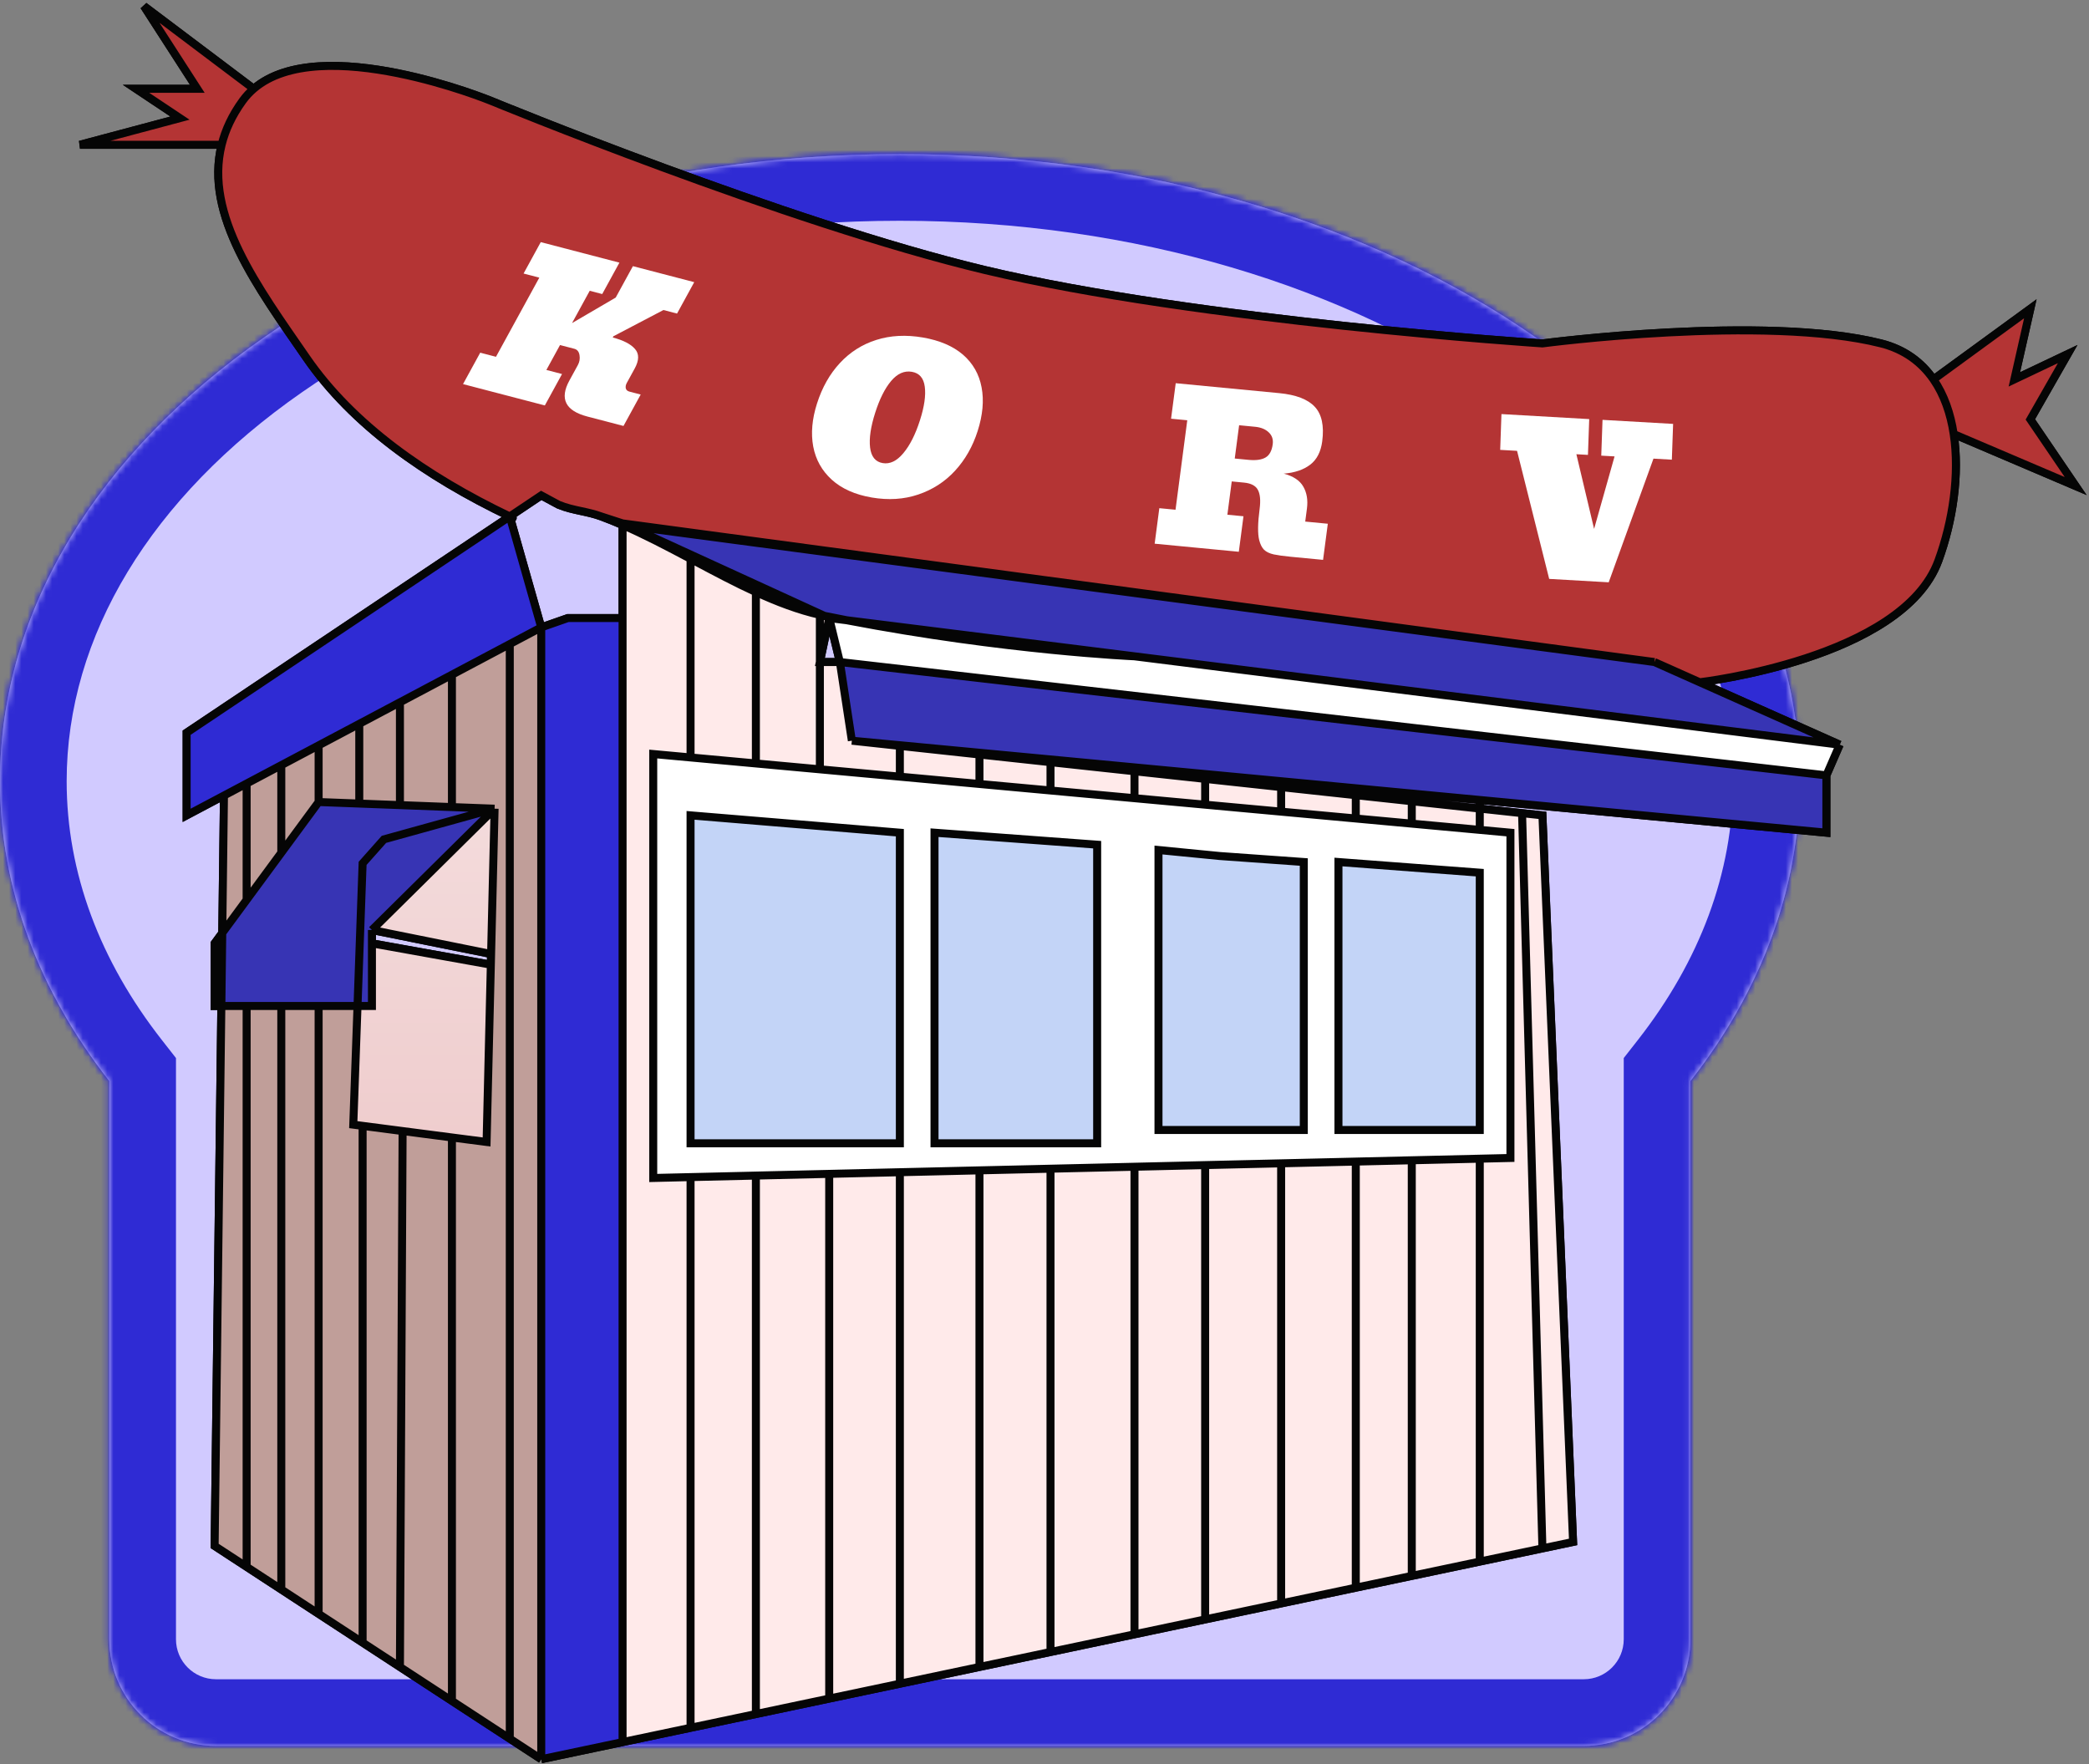<svg width="341" height="288" viewBox="0 0 341 288" fill="none" xmlns="http://www.w3.org/2000/svg">
<rect x="0" y="0" width="341" height="288" fill="#808080" stroke="none"/>
<mask id="path-1-inside-1_77_23" fill="white">
<path fill-rule="evenodd" clip-rule="evenodd" d="M275.935 176.457C287.313 161.918 293.779 145.244 293.779 127.517C293.779 70.984 228.014 25.155 146.889 25.155C65.765 25.155 0 70.984 0 127.517C0 145.244 6.466 161.918 17.845 176.457V267.577C17.845 277.192 25.639 284.986 35.254 284.986H258.526C268.14 284.986 275.935 277.192 275.935 267.577V176.457Z"/>
</mask>
<path fill-rule="evenodd" clip-rule="evenodd" d="M275.935 176.457C287.313 161.918 293.779 145.244 293.779 127.517C293.779 70.984 228.014 25.155 146.889 25.155C65.765 25.155 0 70.984 0 127.517C0 145.244 6.466 161.918 17.845 176.457V267.577C17.845 277.192 25.639 284.986 35.254 284.986H258.526C268.14 284.986 275.935 277.192 275.935 267.577V176.457Z" fill="#CFD1F5"/>
<path d="M275.935 176.457L267.366 169.751L265.054 172.705V176.457H275.935ZM17.845 176.457H28.725V172.706L26.413 169.751L17.845 176.457ZM282.898 127.517C282.898 142.475 277.469 156.842 267.366 169.751L284.503 183.163C297.157 166.994 304.66 148.013 304.66 127.517H282.898ZM146.889 36.036C185.504 36.036 219.993 46.961 244.535 64.063C269.115 81.192 282.898 103.798 282.898 127.517H304.66C304.66 94.704 285.56 66.128 256.977 46.209C228.356 26.264 189.4 14.274 146.889 14.274V36.036ZM10.881 127.517C10.881 103.798 24.664 81.192 49.244 64.063C73.786 46.961 108.275 36.036 146.889 36.036V14.274C104.379 14.274 65.423 26.264 36.802 46.209C8.219 66.128 -10.881 94.704 -10.881 127.517H10.881ZM26.413 169.751C16.31 156.842 10.881 142.475 10.881 127.517H-10.881C-10.881 148.013 -3.378 166.994 9.276 183.163L26.413 169.751ZM28.725 267.577V176.457H6.964V267.577H28.725ZM35.254 274.106C31.648 274.106 28.725 271.183 28.725 267.577H6.964C6.964 283.201 19.63 295.867 35.254 295.867V274.106ZM258.526 274.106H35.254V295.867H258.526V274.106ZM265.054 267.577C265.054 271.183 262.131 274.106 258.526 274.106V295.867C274.15 295.867 286.815 283.201 286.815 267.577H265.054ZM265.054 176.457V267.577H286.815V176.457H265.054Z" fill="#2F2BD4" mask="url(#path-1-inside-1_77_23)"/>
<mask id="path-3-inside-2_77_23" fill="white">
<path fill-rule="evenodd" clip-rule="evenodd" d="M275.935 176.457C287.313 161.918 293.779 145.244 293.779 127.517C293.779 70.984 228.014 25.155 146.889 25.155C65.765 25.155 0 70.984 0 127.517C0 145.244 6.466 161.918 17.845 176.457V267.577C17.845 277.192 25.639 284.986 35.254 284.986H258.526C268.14 284.986 275.935 277.192 275.935 267.577V176.457Z"/>
</mask>
<path fill-rule="evenodd" clip-rule="evenodd" d="M275.935 176.457C287.313 161.918 293.779 145.244 293.779 127.517C293.779 70.984 228.014 25.155 146.889 25.155C65.765 25.155 0 70.984 0 127.517C0 145.244 6.466 161.918 17.845 176.457V267.577C17.845 277.192 25.639 284.986 35.254 284.986H258.526C268.14 284.986 275.935 277.192 275.935 267.577V176.457Z" fill="#D1CAFF"/>
<path d="M275.935 176.457L267.366 169.751L265.054 172.705V176.457H275.935ZM17.845 176.457H28.725V172.706L26.413 169.751L17.845 176.457ZM282.898 127.517C282.898 142.475 277.469 156.842 267.366 169.751L284.503 183.163C297.157 166.994 304.66 148.013 304.66 127.517H282.898ZM146.889 36.036C185.504 36.036 219.993 46.961 244.535 64.063C269.115 81.192 282.898 103.798 282.898 127.517H304.66C304.66 94.704 285.56 66.128 256.977 46.209C228.356 26.264 189.4 14.274 146.889 14.274V36.036ZM10.881 127.517C10.881 103.798 24.664 81.192 49.244 64.063C73.786 46.961 108.275 36.036 146.889 36.036V14.274C104.379 14.274 65.423 26.264 36.802 46.209C8.219 66.128 -10.881 94.704 -10.881 127.517H10.881ZM26.413 169.751C16.31 156.842 10.881 142.475 10.881 127.517H-10.881C-10.881 148.013 -3.378 166.994 9.276 183.163L26.413 169.751ZM28.725 267.577V176.457H6.964V267.577H28.725ZM35.254 274.106C31.648 274.106 28.725 271.183 28.725 267.577H6.964C6.964 283.201 19.63 295.867 35.254 295.867V274.106ZM258.526 274.106H35.254V295.867H258.526V274.106ZM265.054 267.577C265.054 271.183 262.131 274.106 258.526 274.106V295.867C274.15 295.867 286.815 283.201 286.815 267.577H265.054ZM265.054 176.457V267.577H286.815V176.457H265.054Z" fill="#2F2BD4" mask="url(#path-3-inside-2_77_23)"/>
<path d="M101.626 85.434L270.059 108.066L277.458 111.366C277.458 111.366 310.549 107.561 316.411 91.527C318.775 85.061 319.913 77.428 318.916 70.854C318.409 67.508 317.348 64.436 315.614 61.932C313.667 59.119 310.87 57.022 307.053 56.056C288.121 51.269 251.779 56.056 251.779 56.056C251.779 56.056 195.669 52.397 160.817 44.088C128.415 36.363 80.124 16.451 80.124 16.451C80.124 16.451 52.37 5.066 41.41 14.492C40.743 15.066 40.138 15.716 39.606 16.451C37.88 18.831 36.776 21.226 36.178 23.632C33.321 35.135 42.067 46.878 50.051 58.45C57.523 69.278 69.456 77.723 83.214 84.302L88.351 80.864L91.18 82.388C92.407 82.899 93.627 83.161 94.856 83.425C95.941 83.658 97.033 83.893 98.144 84.302L101.626 85.434Z" fill="#B43434"/>
<path d="M137.097 108.066L139.055 120.905L159.883 122.871L196.723 126.349L209.127 127.519L221.313 128.67L230.453 129.532L241.551 130.58L298.131 135.921V126.563L137.097 108.066Z" fill="#3734B4"/>
<path d="M59.191 140.926L62.673 137.009L80.735 132.004L73.771 131.74L65.284 131.418L58.647 131.167L52.01 130.916L49.127 134.833L45.917 139.196L42.87 143.336L40.259 146.885L38.269 149.588L36.28 152.292L36.132 164.21H37.647H40.259H42.87H45.917H49.127H52.01H58.359L59.191 140.926Z" fill="#3734B4"/>
<path d="M62.673 137.009L59.191 140.926L58.359 164.21H60.714V153.983V151.806L80.735 132.004L62.673 137.009Z" fill="#3734B4"/>
<path d="M331.426 50.398L315.614 61.932C317.348 64.436 318.409 67.508 318.916 70.854L338.825 79.341L331.426 68.46L337.519 57.797L328.815 61.932L331.426 50.398Z" fill="#B43434"/>
<path d="M36.178 23.632C36.776 21.226 37.88 18.831 39.606 16.451C40.138 15.716 40.743 15.066 41.41 14.492L23.502 1L32.207 14.492H22.197L29.378 19.28L13.057 23.632H36.178Z" fill="#B43434"/>
<path d="M218.484 140.708V184.449H241.551V142.449L218.484 140.708Z" fill="#C3D4F7"/>
<path d="M189.107 138.75V184.449H212.826V162.578V140.708L199.117 139.729L189.107 138.75Z" fill="#C3D4F7"/>
<path d="M152.547 135.921V186.625H179.096V137.879L152.547 135.921Z" fill="#C3D4F7"/>
<path d="M112.724 133.092V186.625H146.889V135.921L112.724 133.092Z" fill="#C3D4F7"/>
<path d="M57.668 183.578L59.191 183.776L65.719 184.625L73.771 185.672L79.429 186.407L80.124 157.464L60.714 153.983V164.21H58.359L57.668 183.578Z" fill="url(#paint0_linear_77_23)"/>
<path d="M80.735 132.004L60.714 151.806L80.165 155.724L80.735 132.004Z" fill="url(#paint1_linear_77_23)"/>
<path fill-rule="evenodd" clip-rule="evenodd" d="M101.626 85.703V85.434L98.144 84.302C99.306 84.73 100.466 85.2 101.626 85.703Z" fill="#D8D3CA"/>
<path d="M88.351 287.162V102.408L83.214 105.131L73.771 110.137L65.284 114.635L58.647 118.154L52.01 121.672L49.127 123.2L45.917 124.902L42.87 126.517L40.259 127.901L38.409 128.881L36.559 129.862L36.28 152.292L38.269 149.588L40.259 146.885L42.87 143.336L45.917 139.196L49.127 134.833L52.01 130.916L58.647 131.167L65.284 131.418L73.771 131.74L80.735 132.004L80.165 155.724L80.124 157.464L79.429 186.407L73.771 185.672L65.719 184.625L59.191 183.776L57.668 183.578L58.359 164.21H52.01H49.127H45.917H42.87H40.259H37.647H36.132L35.036 252.344L37.647 254.049L40.259 255.755L42.87 257.46L45.917 259.45L49.127 261.547L52.01 263.429L59.191 268.119L65.284 272.098L73.771 277.641L83.214 283.807L88.351 287.162Z" fill="#C09E99"/>
<path d="M185.189 107.13L300.307 121.558L277.458 111.366L270.059 108.066L102.453 85.813L134.56 100.52C135.791 100.771 137.012 101.012 138.223 101.244L185.189 107.13Z" fill="#3734B4"/>
<path d="M137.097 108.066L298.131 126.563L300.307 121.558L185.189 107.13C185.189 107.13 164.167 106.222 138.223 101.244L135.356 100.885L137.097 108.066Z" fill="white"/>
<path fill-rule="evenodd" clip-rule="evenodd" d="M106.631 123.081V192.283L112.724 192.14L123.387 191.892L135.356 191.613L146.889 191.343L159.883 191.04L171.48 190.77L185.189 190.45L196.723 190.181L209.127 189.892L221.313 189.607L230.453 189.394L241.551 189.135L246.557 189.018V135.921L241.551 135.461L230.453 134.443L221.313 133.604L209.127 132.486L196.723 131.348L185.189 130.29L171.48 129.032L159.883 127.968L146.889 126.775L133.833 125.577L123.387 124.619L112.724 123.641L106.631 123.081ZM112.724 186.625V133.092L146.889 135.921V186.625H112.724ZM152.547 186.625V135.921L179.096 137.879V186.625H152.547ZM189.107 184.449V138.75L199.117 139.729L212.826 140.708V162.578V184.449H189.107ZM218.484 184.449V140.708L241.551 142.449V184.449H218.484Z" fill="#E8E8E8"/>
<path d="M112.724 192.14V282.03L123.387 279.784V191.892L112.724 192.14Z" fill="#F0D3D3"/>
<path d="M135.356 191.613V277.263L146.889 274.835V191.343L135.356 191.613Z" fill="#F0D3D3"/>
<path d="M159.883 191.04V272.098L171.48 269.656V190.77L159.883 191.04Z" fill="#F0D3D3"/>
<path d="M185.189 190.45V266.769L196.723 264.34V190.181L185.189 190.45Z" fill="#F0D3D3"/>
<path d="M209.127 189.892V261.728L221.313 259.161V189.607L209.127 189.892Z" fill="#F0D3D3"/>
<path fill-rule="evenodd" clip-rule="evenodd" d="M256.784 251.691L251.779 133.092L248.457 132.732L185.189 125.893L171.48 124.411L146.889 121.752L139.055 120.905L137.097 108.066H133.833L135.356 100.885L134.56 100.52C134.318 100.471 134.075 100.419 133.833 100.364C130.358 99.58 126.876 98.248 123.387 96.647C120.053 95.117 116.711 93.341 113.362 91.56L112.724 91.221C109.035 89.261 105.336 87.314 101.626 85.703V100.885V284.367L112.724 282.03V192.14L106.631 192.283V123.081L112.724 123.641L123.387 124.619L133.833 125.577L146.889 126.775L159.883 127.968L171.48 129.032L185.189 130.29L196.723 131.348L209.127 132.486L221.313 133.604L230.453 134.443L241.551 135.461L246.557 135.921V189.018L241.551 189.135V254.899L251.779 252.745L256.784 251.691ZM230.453 257.236L221.313 259.161V189.607L230.453 189.394V257.236ZM196.723 190.181L209.127 189.892V261.728L196.723 264.34V190.181ZM185.189 266.769L171.48 269.656V190.77L185.189 190.45V266.769ZM146.889 191.343L159.883 191.04V272.098L146.889 274.835V191.343ZM135.356 277.263L123.387 279.784V191.892L135.356 191.613V277.263Z" fill="#D7ABA5"/>
<path d="M230.453 189.394V257.236L241.551 254.899V189.135L230.453 189.394Z" fill="#F0D3D3"/>
<path d="M88.351 102.408V287.162L101.626 284.367V100.885H92.704L88.351 102.408Z" fill="#2F2BD4"/>
<path d="M88.351 102.408V287.162M88.351 102.408L92.704 100.885H101.626M88.351 102.408L83.214 84.302M88.351 102.408L83.214 105.131M88.351 287.162L101.626 284.367M88.351 287.162L83.214 283.807M139.055 120.905L137.097 108.066M139.055 120.905L146.889 121.752M139.055 120.905L159.883 122.871M137.097 108.066H133.833L135.356 100.885M137.097 108.066L298.131 126.563M137.097 108.066L135.356 100.885M135.356 100.885L134.56 100.52M135.356 100.885L138.223 101.244M101.626 85.434L270.059 108.066M101.626 85.434L98.144 84.302M101.626 85.434V85.703M101.626 85.434L102.453 85.813M101.626 284.367V100.885M101.626 284.367L112.724 282.03M101.626 100.885V85.703M298.131 126.563V135.921L241.551 130.58M298.131 126.563L300.307 121.558M300.307 121.558L185.189 107.13M300.307 121.558L277.458 111.366M300.307 121.558L138.223 101.244M270.059 108.066L277.458 111.366M270.059 108.066L102.453 85.813M36.559 129.862L30.466 133.092V119.6L83.214 84.302M36.559 129.862L36.28 152.292M36.559 129.862L38.409 128.881L40.259 127.901M80.735 132.004L62.673 137.009L59.191 140.926L58.359 164.21M80.735 132.004L60.714 151.806M80.735 132.004L80.165 155.724M80.735 132.004L73.771 131.74M60.714 151.806L80.165 155.724M60.714 151.806V153.983M52.01 130.916L58.647 131.167M52.01 130.916V121.672M52.01 130.916L49.127 134.833L45.917 139.196M80.165 155.724L80.124 157.464M80.124 157.464L79.429 186.407L73.771 185.672M80.124 157.464L60.714 153.983M60.714 153.983V164.21H58.359M185.189 107.13C185.189 107.13 164.167 106.222 138.223 101.244M185.189 107.13L138.223 101.244M277.458 111.366C277.458 111.366 310.549 107.561 316.411 91.527C318.775 85.061 319.913 77.428 318.916 70.854M315.614 61.932C313.667 59.119 310.87 57.022 307.053 56.056C288.121 51.269 251.779 56.056 251.779 56.056C251.779 56.056 195.669 52.397 160.817 44.088C128.415 36.363 80.124 16.451 80.124 16.451C80.124 16.451 52.37 5.066 41.41 14.492M315.614 61.932L331.426 50.398L328.815 61.932L337.519 57.797L331.426 68.46L338.825 79.341L318.916 70.854M315.614 61.932C317.348 64.436 318.409 67.508 318.916 70.854M36.178 23.632C36.776 21.226 37.88 18.831 39.606 16.451C40.138 15.716 40.743 15.066 41.41 14.492M36.178 23.632C33.321 35.135 42.067 46.878 50.051 58.45C57.523 69.278 69.456 77.723 83.214 84.302M36.178 23.632H13.057L29.378 19.28L22.197 14.492H32.207L23.502 1L41.41 14.492M83.214 84.302L88.351 80.864L91.18 82.388C92.407 82.899 93.627 83.161 94.856 83.425C95.941 83.658 97.033 83.893 98.144 84.302M83.214 84.302C84.901 85.109 81.478 83.55 83.214 84.302ZM36.132 164.21L35.036 252.344L37.647 254.049L40.259 255.755M36.132 164.21H35.036V153.983L36.28 152.292M36.132 164.21L36.28 152.292M36.132 164.21H37.647H40.259M36.28 152.292L38.269 149.588L40.259 146.885M98.144 84.302C99.306 84.73 100.466 85.2 101.626 85.703M58.359 164.21L57.668 183.578L59.191 183.776M58.359 164.21H52.01M134.56 100.52C135.791 100.771 137.012 101.012 138.223 101.244M134.56 100.52C134.318 100.471 134.075 100.419 133.833 100.364M134.56 100.52L102.453 85.813M101.626 85.703C105.336 87.314 109.035 89.261 112.724 91.221M101.626 85.703L102.453 85.813M83.214 105.131V283.807M83.214 105.131L73.771 110.137M83.214 283.807L73.771 277.641M73.771 277.641V185.672M73.771 277.641L65.284 272.098M73.771 185.672L65.719 184.625M73.771 110.137V131.74M73.771 110.137L65.284 114.635M73.771 131.74L65.284 131.418M65.284 114.635V131.418M65.284 114.635L58.647 118.154M65.284 131.418L58.647 131.167M65.719 184.625L65.284 272.098M65.719 184.625L59.191 183.776M65.284 272.098L59.191 268.119M59.191 268.119V183.776M59.191 268.119L52.01 263.429M58.647 131.167V118.154M58.647 118.154L52.01 121.672M52.01 263.429V164.21M52.01 263.429L49.127 261.547L45.917 259.45M52.01 164.21H49.127H45.917M52.01 121.672L49.127 123.2L45.917 124.902M45.917 259.45V164.21M45.917 259.45L42.87 257.46L40.259 255.755M45.917 164.21H42.87H40.259M45.917 139.196V124.902M45.917 139.196L42.87 143.336L40.259 146.885M45.917 124.902L42.87 126.517L40.259 127.901M40.259 255.755V164.21M40.259 146.885V127.901M112.724 91.221V123.641M112.724 91.221C112.937 91.334 113.149 91.447 113.362 91.56M112.724 91.221L113.362 91.56M112.724 123.641L106.631 123.081V192.283L112.724 192.14M112.724 123.641L123.387 124.619M112.724 192.14V282.03M112.724 192.14L123.387 191.892M112.724 282.03L123.387 279.784M123.387 96.647V124.619M123.387 96.647C126.876 98.248 130.358 99.58 133.833 100.364M123.387 96.647C120.053 95.117 116.711 93.341 113.362 91.56M123.387 124.619L133.833 125.577M123.387 191.892V279.784M123.387 191.892L135.356 191.613M123.387 279.784L135.356 277.263M135.356 277.263V191.613M135.356 277.263L146.889 274.835M135.356 191.613L146.889 191.343M133.833 125.577V100.364M133.833 125.577L146.889 126.775M146.889 121.752V126.775M146.889 121.752L171.48 124.411M146.889 126.775L159.883 127.968M146.889 191.343V274.835M146.889 191.343L159.883 191.04M146.889 274.835L159.883 272.098M159.883 272.098V191.04M159.883 272.098L171.48 269.656M159.883 191.04L171.48 190.77M159.883 127.968V122.871M159.883 127.968L171.48 129.032M159.883 122.871L196.723 126.349M171.48 124.411V129.032M171.48 124.411L185.189 125.893M171.48 129.032L185.189 130.29M171.48 190.77V269.656M171.48 190.77L185.189 190.45M171.48 269.656L185.189 266.769M185.189 266.769V190.45M185.189 266.769L196.723 264.34M185.189 190.45L196.723 190.181M185.189 130.29V125.893M185.189 130.29L196.723 131.348M185.189 125.893L248.457 132.732M196.723 126.349V131.348M196.723 126.349L209.127 127.519M196.723 131.348L209.127 132.486M196.723 190.181V264.34M196.723 190.181L209.127 189.892M196.723 264.34L209.127 261.728M209.127 261.728V189.892M209.127 261.728L221.313 259.161M209.127 189.892L221.313 189.607M209.127 132.486V127.519M209.127 132.486L221.313 133.604M209.127 127.519L221.313 128.67M221.313 259.161V189.607M221.313 259.161L230.453 257.236M221.313 189.607L230.453 189.394M221.313 133.604V128.67M221.313 133.604L230.453 134.443M221.313 128.67L230.453 129.532M230.453 129.532V134.443M230.453 129.532L241.551 130.58M230.453 134.443L241.551 135.461M230.453 189.394V257.236M230.453 189.394L241.551 189.135M230.453 257.236L241.551 254.899M241.551 254.899V189.135M241.551 254.899L251.779 252.745M241.551 189.135L246.557 189.018V135.921L241.551 135.461M241.551 135.461V130.58M251.779 252.745L256.784 251.691L251.779 133.092L248.457 132.732M251.779 252.745L248.457 132.732M112.724 133.092V186.625H146.889V135.921L112.724 133.092ZM152.547 135.921V186.625H179.096V137.879L152.547 135.921ZM189.107 138.75V184.449H212.826V162.578V140.708L199.117 139.729L189.107 138.75ZM218.484 140.708V184.449H241.551V142.449L218.484 140.708Z" stroke="#050505" stroke-width="1.306"/>
<path d="M101.626 85.434L270.059 108.066L277.458 111.366C277.458 111.366 310.549 107.561 316.411 91.527C318.775 85.061 319.913 77.428 318.916 70.854C318.409 67.508 317.348 64.436 315.614 61.932C313.667 59.119 310.87 57.022 307.053 56.056C288.121 51.269 251.779 56.056 251.779 56.056C251.779 56.056 195.669 52.397 160.817 44.088C128.415 36.363 80.124 16.451 80.124 16.451C80.124 16.451 52.37 5.066 41.41 14.492C40.743 15.066 40.138 15.716 39.606 16.451C37.88 18.831 36.776 21.226 36.178 23.632C33.321 35.135 42.067 46.878 50.051 58.45C57.523 69.278 69.456 77.723 83.214 84.302L88.351 80.864L91.18 82.388C92.407 82.899 93.627 83.161 94.856 83.425C95.941 83.658 97.033 83.893 98.144 84.302L101.626 85.434Z" fill="#B43434"/>
<path d="M137.097 108.066L139.055 120.905L159.883 122.871L196.723 126.349L209.127 127.519L221.313 128.67L230.453 129.532L241.551 130.58L298.131 135.921V126.563L137.097 108.066Z" fill="#3734B4"/>
<path d="M59.191 140.926L62.673 137.009L80.735 132.004L73.771 131.74L65.284 131.418L58.647 131.167L52.01 130.916L49.127 134.833L45.917 139.196L42.87 143.336L40.259 146.885L38.269 149.588L36.28 152.292L36.132 164.21H37.647H40.259H42.87H45.917H49.127H52.01H58.359L59.191 140.926Z" fill="#3734B4"/>
<path d="M62.673 137.009L59.191 140.926L58.359 164.21H60.714V153.983V151.806L80.735 132.004L62.673 137.009Z" fill="#3734B4"/>
<path d="M331.426 50.398L315.614 61.932C317.348 64.436 318.409 67.508 318.916 70.854L338.825 79.341L331.426 68.46L337.519 57.797L328.815 61.932L331.426 50.398Z" fill="#B43434"/>
<path d="M36.178 23.632C36.776 21.226 37.88 18.831 39.606 16.451C40.138 15.716 40.743 15.066 41.41 14.492L23.502 1L32.207 14.492H22.197L29.378 19.28L13.057 23.632H36.178Z" fill="#B43434"/>
<path d="M218.484 140.708V184.449H241.551V142.449L218.484 140.708Z" fill="#C3D4F7"/>
<path d="M189.107 138.75V184.449H212.826V162.578V140.708L199.117 139.729L189.107 138.75Z" fill="#C3D4F7"/>
<path d="M152.547 135.921V186.625H179.096V137.879L152.547 135.921Z" fill="#C3D4F7"/>
<path d="M112.724 133.092V186.625H146.889V135.921L112.724 133.092Z" fill="#C3D4F7"/>
<path d="M57.668 183.578L59.191 183.776L65.719 184.625L73.771 185.672L79.429 186.407L80.124 157.464L60.714 153.983V164.21H58.359L57.668 183.578Z" fill="url(#paint2_linear_77_23)"/>
<path d="M80.735 132.004L60.714 151.806L80.165 155.724L80.735 132.004Z" fill="url(#paint3_linear_77_23)"/>
<path fill-rule="evenodd" clip-rule="evenodd" d="M101.626 85.703V85.434L98.144 84.302C99.306 84.73 100.466 85.2 101.626 85.703Z" fill="#D8D3CA"/>
<path d="M88.351 287.162V102.408L83.214 105.131L73.771 110.137L65.284 114.635L58.647 118.154L52.01 121.672L49.127 123.2L45.917 124.902L42.87 126.517L40.259 127.901L38.409 128.881L36.559 129.862L36.28 152.292L38.269 149.588L40.259 146.885L42.87 143.336L45.917 139.196L49.127 134.833L52.01 130.916L58.647 131.167L65.284 131.418L73.771 131.74L80.735 132.004L80.165 155.724L80.124 157.464L79.429 186.407L73.771 185.672L65.719 184.625L59.191 183.776L57.668 183.578L58.359 164.21H52.01H49.127H45.917H42.87H40.259H37.647H36.132L35.036 252.344L37.647 254.049L40.259 255.755L42.87 257.46L45.917 259.45L49.127 261.547L52.01 263.429L59.191 268.119L65.284 272.098L73.771 277.641L83.214 283.807L88.351 287.162Z" fill="#C09E99"/>
<path d="M185.189 107.13L300.307 121.558L277.458 111.366L270.059 108.066L102.453 85.813L134.56 100.52C135.791 100.771 137.012 101.012 138.223 101.244L185.189 107.13Z" fill="#3734B4"/>
<path d="M137.097 108.066L298.131 126.563L300.307 121.558L185.189 107.13C185.189 107.13 164.167 106.222 138.223 101.244L135.356 100.885L137.097 108.066Z" fill="white"/>
<path d="M112.724 192.14V282.03L123.387 279.784V191.892L112.724 192.14Z" fill="#FFEAEA"/>
<path d="M135.356 191.613V277.263L146.889 274.835V191.343L135.356 191.613Z" fill="#FFEAEA"/>
<path d="M159.883 191.04V272.098L171.48 269.656V190.77L159.883 191.04Z" fill="#FFEAEA"/>
<path d="M185.189 190.45V266.769L196.723 264.34V190.181L185.189 190.45Z" fill="#FFEAEA"/>
<path d="M209.127 189.892V261.728L221.313 259.161V189.607L209.127 189.892Z" fill="#FFEAEA"/>
<path d="M230.453 189.394V257.236L241.551 254.899V189.135L230.453 189.394Z" fill="#FFEAEA"/>
<path d="M88.351 102.408V287.162L101.626 284.367V100.885H92.704L88.351 102.408Z" fill="#2F2BD4"/>
<path fill-rule="evenodd" clip-rule="evenodd" d="M251.779 133.092L256.784 251.691L251.779 252.745L241.551 254.899V189.135L246.557 189.018V135.921L241.551 135.461L230.453 134.443L221.313 133.604L209.127 132.486L196.723 131.348L185.189 130.29L171.48 129.032L159.883 127.968L146.889 126.775L133.833 125.577L123.387 124.619L112.724 123.641V91.221L113.362 91.56C116.711 93.341 120.053 95.117 123.387 96.647C126.876 98.248 130.358 99.58 133.833 100.364C134.075 100.419 134.318 100.471 134.56 100.52L135.356 100.885L133.833 108.066H137.097L139.055 120.905L146.889 121.752L171.48 124.411L185.189 125.893L248.457 132.732L251.779 133.092ZM221.313 259.161L230.453 257.236V189.394L221.313 189.607V259.161ZM209.127 189.892L196.723 190.181V264.34L209.127 261.728V189.892ZM171.48 269.656L185.189 266.769V190.45L171.48 190.77V269.656ZM159.883 191.04L146.889 191.343V274.835L159.883 272.098V191.04ZM123.387 279.784L135.356 277.263V191.613L123.387 191.892V279.784Z" fill="#FFEAEA"/>
<path d="M106.631 192.283V123.081L112.724 123.641V91.221C109.035 89.261 105.336 87.314 101.626 85.703V100.885V284.367L112.724 282.03V192.14L106.631 192.283Z" fill="#FFEAEA"/>
<path d="M30.466 119.6V133.092L36.559 129.862L38.409 128.881L40.259 127.901L42.87 126.517L45.917 124.902L49.127 123.2L52.01 121.672L58.647 118.154L65.284 114.635L73.771 110.137L83.214 105.131L88.351 102.408L83.214 84.302L30.466 119.6Z" fill="#2F2BD4"/>
<path fill-rule="evenodd" clip-rule="evenodd" d="M106.631 123.081V192.283L112.724 192.14L123.387 191.892L135.356 191.613L146.889 191.343L159.883 191.04L171.48 190.77L185.189 190.45L196.723 190.181L209.127 189.892L221.313 189.607L230.453 189.394L241.551 189.135L246.557 189.018V135.921L241.551 135.461L230.453 134.443L221.313 133.604L209.127 132.486L196.723 131.348L185.189 130.29L171.48 129.032L159.883 127.968L146.889 126.775L133.833 125.577L123.387 124.619L112.724 123.641L106.631 123.081ZM112.724 186.625V133.092L146.889 135.921V186.625H112.724ZM152.547 186.625V135.921L179.096 137.879V186.625H152.547ZM189.107 184.449V138.75L199.117 139.729L212.826 140.708V162.578V184.449H189.107ZM218.484 184.449V140.708L241.551 142.449V184.449H218.484Z" fill="white"/>
<path d="M88.351 102.408V287.162M88.351 102.408L92.704 100.885H101.626M88.351 102.408L83.214 84.302M88.351 102.408L83.214 105.131M88.351 287.162L101.626 284.367M88.351 287.162L83.214 283.807M139.055 120.905L137.097 108.066M139.055 120.905L146.889 121.752M139.055 120.905L159.883 122.871M137.097 108.066H133.833L135.356 100.885M137.097 108.066L298.131 126.563M137.097 108.066L135.356 100.885M135.356 100.885L134.56 100.52M135.356 100.885L138.223 101.244M101.626 85.434L270.059 108.066M101.626 85.434L98.144 84.302M101.626 85.434V85.703M101.626 85.434L102.453 85.813M101.626 284.367V100.885M101.626 284.367L112.724 282.03M101.626 100.885V85.703M298.131 126.563V135.921L241.551 130.58M298.131 126.563L300.307 121.558M300.307 121.558L185.189 107.13M300.307 121.558L277.458 111.366M300.307 121.558L138.223 101.244M270.059 108.066L277.458 111.366M270.059 108.066L102.453 85.813M36.559 129.862L30.466 133.092V119.6L83.214 84.302M36.559 129.862L36.28 152.292M36.559 129.862L38.409 128.881L40.259 127.901M80.735 132.004L62.673 137.009L59.191 140.926L58.359 164.21M80.735 132.004L60.714 151.806M80.735 132.004L80.165 155.724M80.735 132.004L73.771 131.74M60.714 151.806L80.165 155.724M60.714 151.806V153.983M52.01 130.916L58.647 131.167M52.01 130.916V121.672M52.01 130.916L49.127 134.833L45.917 139.196M80.165 155.724L80.124 157.464M80.124 157.464L79.429 186.407L73.771 185.672M80.124 157.464L60.714 153.983M60.714 153.983V164.21H58.359M185.189 107.13C185.189 107.13 164.167 106.222 138.223 101.244M185.189 107.13L138.223 101.244M277.458 111.366C277.458 111.366 310.549 107.561 316.411 91.527C318.775 85.061 319.913 77.428 318.916 70.854M315.614 61.932C313.667 59.119 310.87 57.022 307.053 56.056C288.121 51.269 251.779 56.056 251.779 56.056C251.779 56.056 195.669 52.397 160.817 44.088C128.415 36.363 80.124 16.451 80.124 16.451C80.124 16.451 52.37 5.066 41.41 14.492M315.614 61.932L331.426 50.398L328.815 61.932L337.519 57.797L331.426 68.46L338.825 79.341L318.916 70.854M315.614 61.932C317.348 64.436 318.409 67.508 318.916 70.854M36.178 23.632C36.776 21.226 37.88 18.831 39.606 16.451C40.138 15.716 40.743 15.066 41.41 14.492M36.178 23.632C33.321 35.135 42.067 46.878 50.051 58.45C57.523 69.278 69.456 77.723 83.214 84.302M36.178 23.632H13.057L29.378 19.28L22.197 14.492H32.207L23.502 1L41.41 14.492M83.214 84.302L88.351 80.864L91.18 82.388C92.407 82.899 93.627 83.161 94.856 83.425C95.941 83.658 97.033 83.893 98.144 84.302M83.214 84.302C84.901 85.109 81.478 83.55 83.214 84.302ZM36.132 164.21L35.036 252.344L37.647 254.049L40.259 255.755M36.132 164.21H35.036V153.983L36.28 152.292M36.132 164.21L36.28 152.292M36.132 164.21H37.647H40.259M36.28 152.292L38.269 149.588L40.259 146.885M98.144 84.302C99.306 84.73 100.466 85.2 101.626 85.703M58.359 164.21L57.668 183.578L59.191 183.776M58.359 164.21H52.01M134.56 100.52C135.791 100.771 137.012 101.012 138.223 101.244M134.56 100.52C134.318 100.471 134.075 100.419 133.833 100.364M134.56 100.52L102.453 85.813M101.626 85.703C105.336 87.314 109.035 89.261 112.724 91.221M101.626 85.703L102.453 85.813M83.214 105.131V283.807M83.214 105.131L73.771 110.137M83.214 283.807L73.771 277.641M73.771 277.641V185.672M73.771 277.641L65.284 272.098M73.771 185.672L65.719 184.625M73.771 110.137V131.74M73.771 110.137L65.284 114.635M73.771 131.74L65.284 131.418M65.284 114.635V131.418M65.284 114.635L58.647 118.154M65.284 131.418L58.647 131.167M65.719 184.625L65.284 272.098M65.719 184.625L59.191 183.776M65.284 272.098L59.191 268.119M59.191 268.119V183.776M59.191 268.119L52.01 263.429M58.647 131.167V118.154M58.647 118.154L52.01 121.672M52.01 263.429V164.21M52.01 263.429L49.127 261.547L45.917 259.45M52.01 164.21H49.127H45.917M52.01 121.672L49.127 123.2L45.917 124.902M45.917 259.45V164.21M45.917 259.45L42.87 257.46L40.259 255.755M45.917 164.21H42.87H40.259M45.917 139.196V124.902M45.917 139.196L42.87 143.336L40.259 146.885M45.917 124.902L42.87 126.517L40.259 127.901M40.259 255.755V164.21M40.259 146.885V127.901M112.724 91.221V123.641M112.724 91.221C112.937 91.334 113.149 91.447 113.362 91.56M112.724 91.221L113.362 91.56M112.724 123.641L106.631 123.081V192.283L112.724 192.14M112.724 123.641L123.387 124.619M112.724 192.14V282.03M112.724 192.14L123.387 191.892M112.724 282.03L123.387 279.784M123.387 96.647V124.619M123.387 96.647C126.876 98.248 130.358 99.58 133.833 100.364M123.387 96.647C120.053 95.117 116.711 93.341 113.362 91.56M123.387 124.619L133.833 125.577M123.387 191.892V279.784M123.387 191.892L135.356 191.613M123.387 279.784L135.356 277.263M135.356 277.263V191.613M135.356 277.263L146.889 274.835M135.356 191.613L146.889 191.343M133.833 125.577V100.364M133.833 125.577L146.889 126.775M146.889 121.752V126.775M146.889 121.752L171.48 124.411M146.889 126.775L159.883 127.968M146.889 191.343V274.835M146.889 191.343L159.883 191.04M146.889 274.835L159.883 272.098M159.883 272.098V191.04M159.883 272.098L171.48 269.656M159.883 191.04L171.48 190.77M159.883 127.968V122.871M159.883 127.968L171.48 129.032M159.883 122.871L196.723 126.349M171.48 124.411V129.032M171.48 124.411L185.189 125.893M171.48 129.032L185.189 130.29M171.48 190.77V269.656M171.48 190.77L185.189 190.45M171.48 269.656L185.189 266.769M185.189 266.769V190.45M185.189 266.769L196.723 264.34M185.189 190.45L196.723 190.181M185.189 130.29V125.893M185.189 130.29L196.723 131.348M185.189 125.893L248.457 132.732M196.723 126.349V131.348M196.723 126.349L209.127 127.519M196.723 131.348L209.127 132.486M196.723 190.181V264.34M196.723 190.181L209.127 189.892M196.723 264.34L209.127 261.728M209.127 261.728V189.892M209.127 261.728L221.313 259.161M209.127 189.892L221.313 189.607M209.127 132.486V127.519M209.127 132.486L221.313 133.604M209.127 127.519L221.313 128.67M221.313 259.161V189.607M221.313 259.161L230.453 257.236M221.313 189.607L230.453 189.394M221.313 133.604V128.67M221.313 133.604L230.453 134.443M221.313 128.67L230.453 129.532M230.453 129.532V134.443M230.453 129.532L241.551 130.58M230.453 134.443L241.551 135.461M230.453 189.394V257.236M230.453 189.394L241.551 189.135M230.453 257.236L241.551 254.899M241.551 254.899V189.135M241.551 254.899L251.779 252.745M241.551 189.135L246.557 189.018V135.921L241.551 135.461M241.551 135.461V130.58M251.779 252.745L256.784 251.691L251.779 133.092L248.457 132.732M251.779 252.745L248.457 132.732M112.724 133.092V186.625H146.889V135.921L112.724 133.092ZM152.547 135.921V186.625H179.096V137.879L152.547 135.921ZM189.107 138.75V184.449H212.826V162.578V140.708L199.117 139.729L189.107 138.75ZM218.484 140.708V184.449H241.551V142.449L218.484 140.708Z" stroke="#050505" stroke-width="1.306"/>
<path d="M88.937 66.181L75.583 62.697L78.39 57.57L80.962 58.24L88.036 45.32L85.465 44.649L88.272 39.522L101.112 42.871L98.304 47.998L96.263 47.466L93.376 52.739L100.506 48.572L103.313 43.445L113.324 46.056L110.517 51.184L108.299 50.605L100.135 54.885L100.023 55.089C101.759 55.541 102.97 56.168 103.658 56.969C104.351 57.76 104.334 58.821 103.605 60.152L102.313 62.511C102.149 62.812 102.093 63.103 102.148 63.384C102.218 63.658 102.42 63.838 102.752 63.924L104.584 64.402L101.776 69.53L95.895 67.996C92.296 67.057 91.312 65.097 92.944 62.115L94.332 59.581C94.603 59.085 94.692 58.554 94.599 57.986C94.511 57.408 94.227 57.056 93.744 56.93L91.414 56.322L89.189 60.387L91.744 61.053L88.937 66.181Z" fill="white"/>
<path d="M142.291 81.207C139.573 80.741 137.402 79.774 135.777 78.305C134.162 76.838 133.152 75.03 132.746 72.88C132.35 70.733 132.557 68.393 133.366 65.862C134.206 63.236 135.45 61.036 137.1 59.261C138.753 57.475 140.731 56.218 143.036 55.489C145.355 54.752 147.89 54.619 150.64 55.09C153.379 55.559 155.566 56.496 157.2 57.9C158.821 59.312 159.83 61.087 160.229 63.224C160.638 65.363 160.425 67.74 159.589 70.355C158.78 72.886 157.547 75.05 155.891 76.846C154.235 78.643 152.233 79.935 149.887 80.723C147.551 81.513 145.019 81.674 142.291 81.207ZM144.086 75.591C145.264 75.793 146.385 75.257 147.449 73.982C148.524 72.709 149.43 70.917 150.168 68.608C150.887 66.362 151.149 64.532 150.956 63.12C150.774 61.709 150.072 60.899 148.849 60.69C147.616 60.479 146.491 60.975 145.472 62.18C144.454 63.385 143.586 65.111 142.868 67.357C142.13 69.666 141.851 71.565 142.031 73.053C142.211 74.541 142.896 75.387 144.086 75.591Z" fill="white"/>
<path d="M202.219 90.066L188.482 88.747L189.243 82.951L191.888 83.205L193.805 68.6L191.16 68.346L191.92 62.55L208.815 64.172C211.548 64.434 213.482 65.176 214.617 66.396C215.762 67.618 216.167 69.502 215.833 72.049C215.61 73.75 214.958 75.016 213.878 75.846C212.799 76.676 211.356 77.165 209.551 77.314C211.105 77.719 212.168 78.422 212.739 79.421C213.322 80.422 213.522 81.62 213.339 83.014L213.06 85.138L216.747 85.492L215.973 91.387L210.65 90.876C209.515 90.767 208.605 90.64 207.921 90.497C207.238 90.342 206.713 90.092 206.346 89.745C205.991 89.389 205.725 88.863 205.548 88.168C205.284 87.12 205.307 85.416 205.617 83.056C205.794 81.706 205.705 80.686 205.349 79.996C204.995 79.295 204.233 78.888 203.065 78.776L201.065 78.584L200.352 84.018L202.98 84.27L202.219 90.066ZM202.269 69.412L201.555 74.846L203.82 75.064C205.021 75.179 205.942 75.05 206.582 74.678C207.223 74.306 207.614 73.582 207.755 72.507C207.858 71.716 207.637 71.067 207.09 70.559C206.554 70.052 205.812 69.752 204.864 69.662L202.269 69.412Z" fill="white"/>
<path d="M269.905 74.863L262.598 95.051L252.882 94.495L247.638 73.591L244.886 73.433L245.091 67.591L259.417 68.41L259.211 74.252L257.321 74.144L260.214 86.333L263.555 74.5L261.383 74.376L261.589 68.534L273.112 69.193L272.906 75.035L269.905 74.863Z" fill="white"/>
<defs>
<linearGradient id="paint0_linear_77_23" x1="175.941" y1="1" x2="175.941" y2="287.162" gradientUnits="userSpaceOnUse">
<stop stop-color="#FFFEFE"/>
<stop offset="1" stop-color="#E6B2B3"/>
</linearGradient>
<linearGradient id="paint1_linear_77_23" x1="175.941" y1="1" x2="175.941" y2="287.162" gradientUnits="userSpaceOnUse">
<stop stop-color="#FFFEFE"/>
<stop offset="1" stop-color="#E6B2B3"/>
</linearGradient>
<linearGradient id="paint2_linear_77_23" x1="175.941" y1="1" x2="175.941" y2="287.162" gradientUnits="userSpaceOnUse">
<stop stop-color="#FFFEFE"/>
<stop offset="1" stop-color="#E6B2B3"/>
</linearGradient>
<linearGradient id="paint3_linear_77_23" x1="175.941" y1="1" x2="175.941" y2="287.162" gradientUnits="userSpaceOnUse">
<stop stop-color="#FFFEFE"/>
<stop offset="1" stop-color="#E6B2B3"/>
</linearGradient>
</defs>
</svg>
